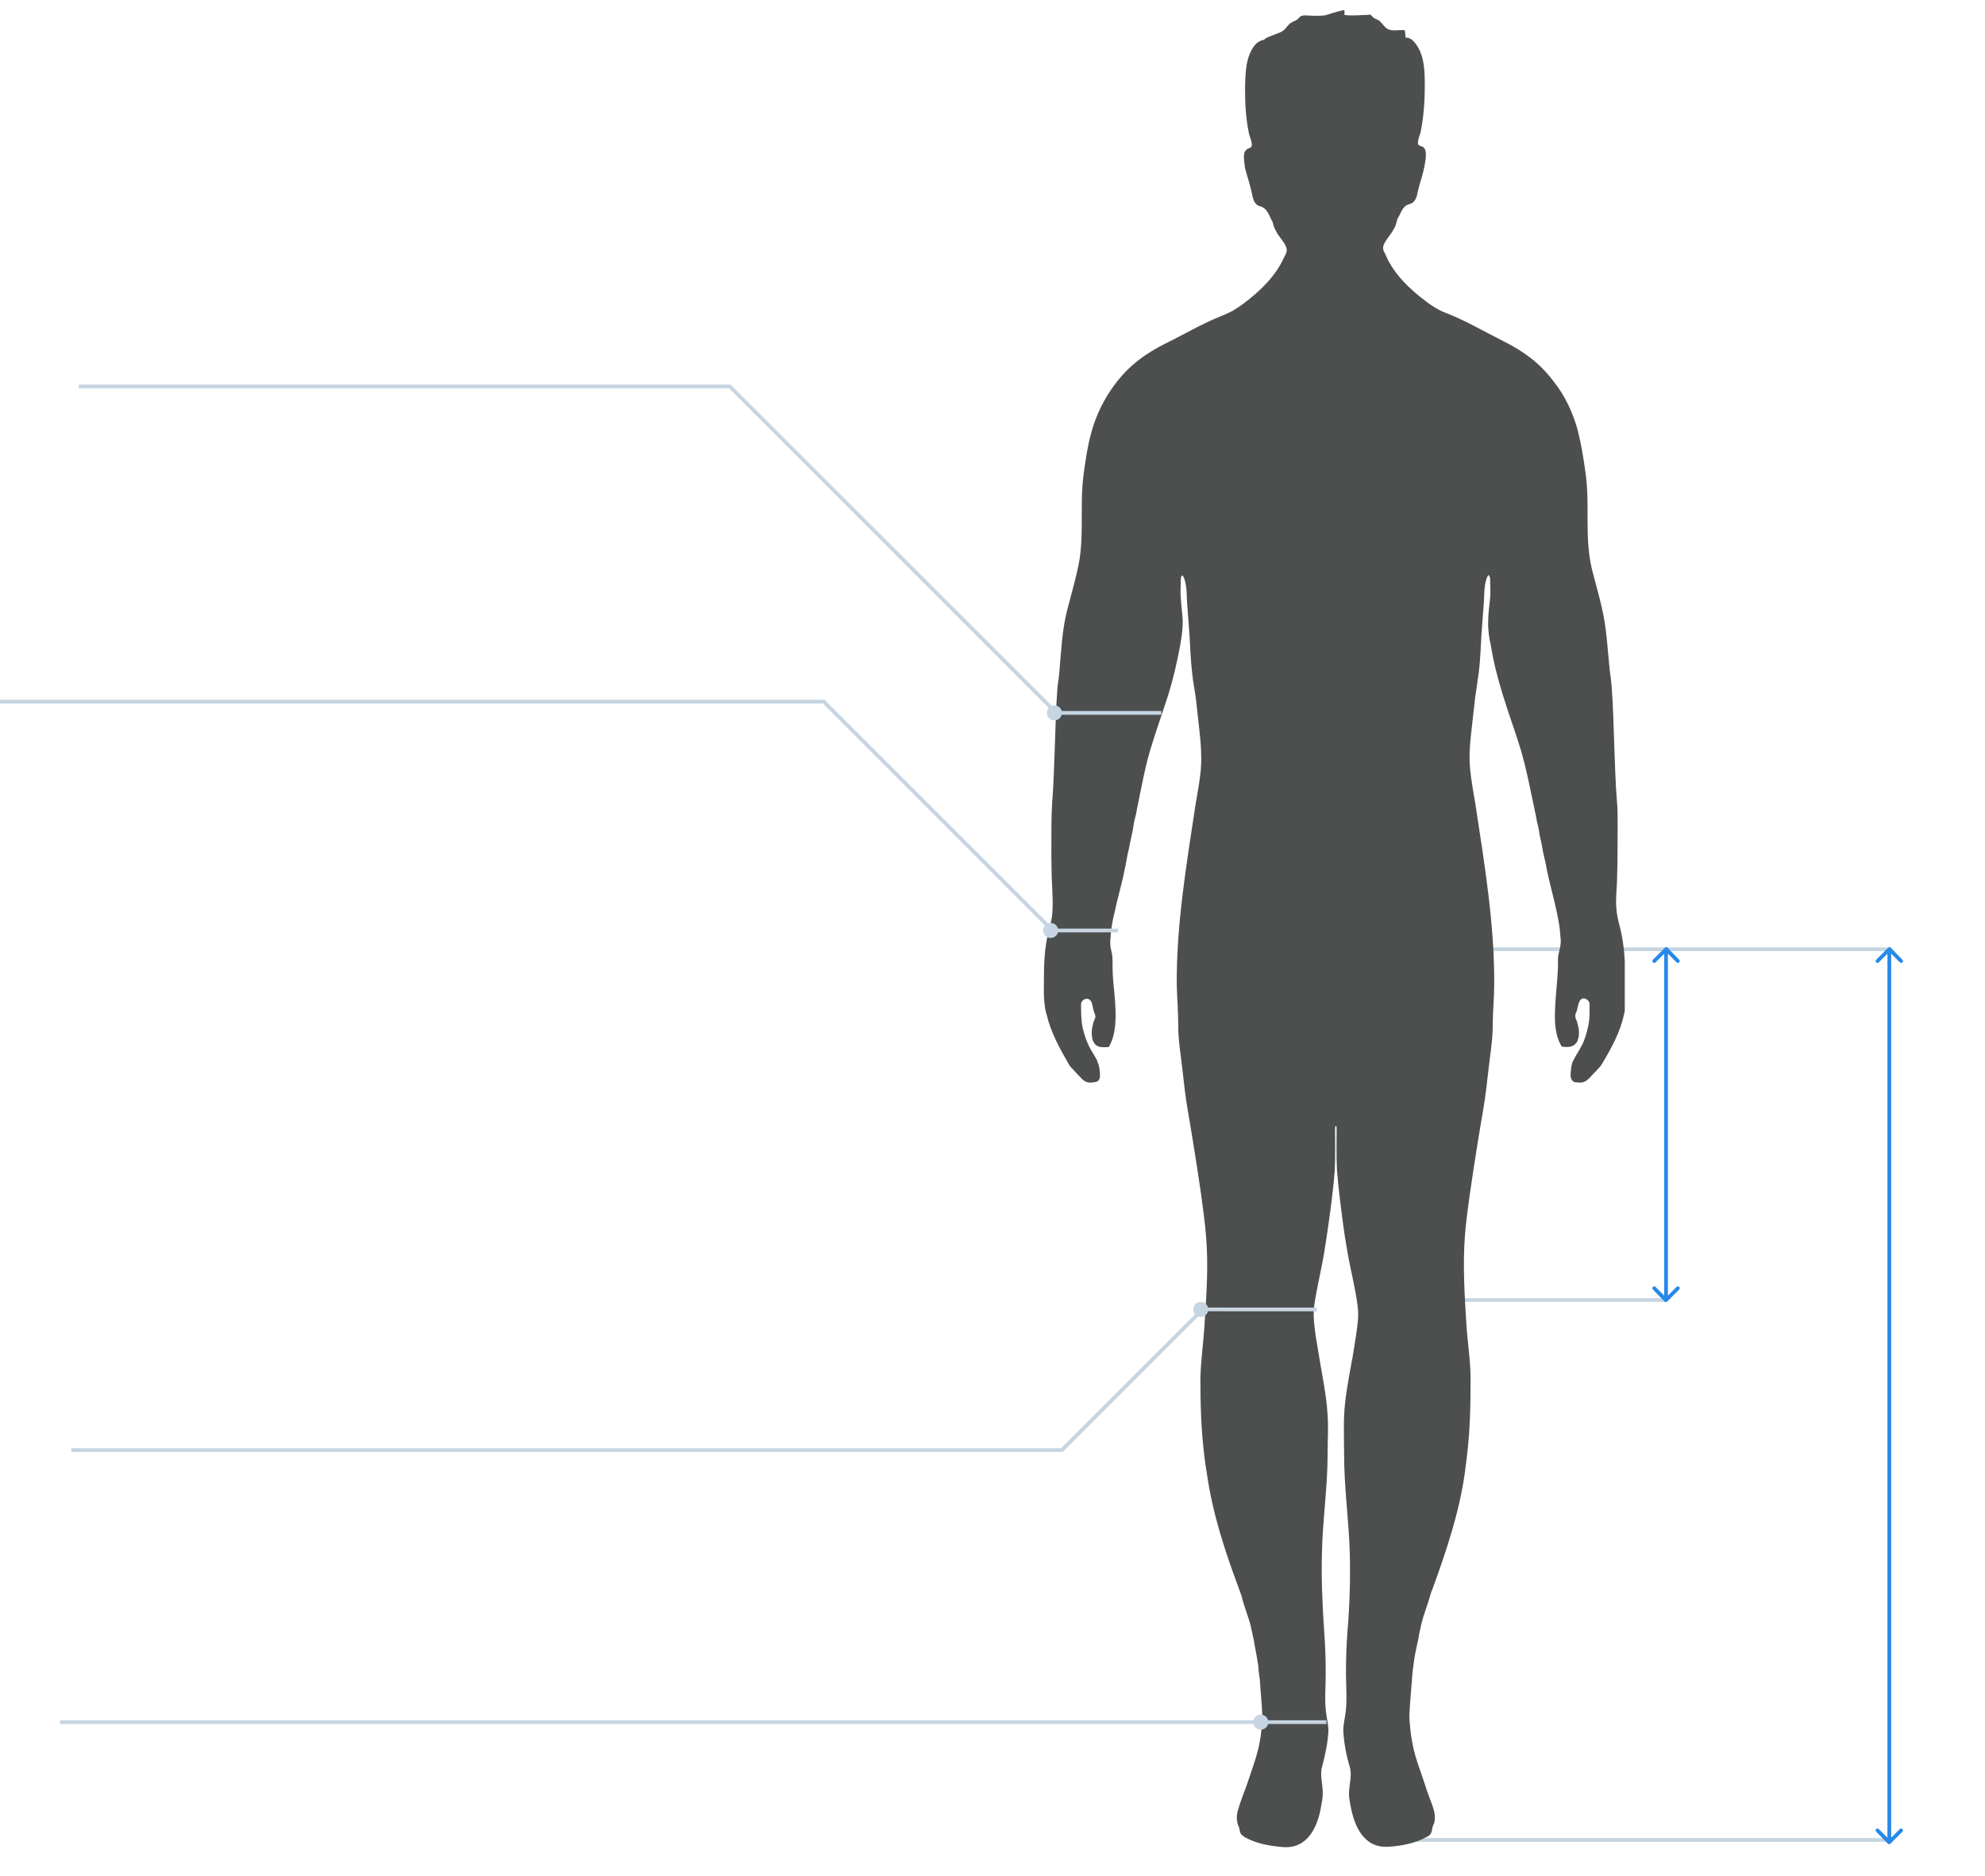 <?xml version="1.0" encoding="utf-8"?>
<!-- Generator: Adobe Illustrator 21.0.1, SVG Export Plug-In . SVG Version: 6.00 Build 0)  -->
<svg version="1.1" id="Слой_1" xmlns="http://www.w3.org/2000/svg" xmlns:xlink="http://www.w3.org/1999/xlink" x="0px" y="0px"
	 viewBox="0 0 529 500" style="enable-background:new 0 0 529 500;" xml:space="preserve">
<style type="text/css">
	.st0{fill:none;stroke:#C6D5E1;}
	.st1{fill:#2789E8;}
	.st2{clip-path:url(#SVGID_2_);}
	.st3{fill:#4D4F4F;}
	.st4{fill:#C6D5E1;}
</style>
<path class="st0" d="M504,253H393"/>
<path class="st0" d="M444,346.5h-63"/>
<path class="st0" d="M503,490.4H371"/>
<path class="st1" d="M503.1,491.4c0.2,0.2,0.5,0.2,0.7,0l3.2-3.2c0.2-0.2,0.2-0.5,0-0.7s-0.5-0.2-0.7,0l-2.8,2.8l-2.8-2.8
	c-0.2-0.2-0.5-0.2-0.7,0s-0.2,0.5,0,0.7L503.1,491.4z M503.9,252.6c-0.2-0.2-0.5-0.2-0.7,0l-3.2,3.2c-0.2,0.2-0.2,0.5,0,0.7
	s0.5,0.2,0.7,0l2.8-2.8l2.8,2.8c0.2,0.2,0.5,0.2,0.7,0s0.2-0.5,0-0.7L503.9,252.6z M504,491V253h-1v238H504z"/>
<path class="st1" d="M443.6,346.9c0.2,0.2,0.5,0.2,0.7,0l3.2-3.2c0.2-0.2,0.2-0.5,0-0.7s-0.5-0.2-0.7,0l-2.8,2.8l-2.8-2.8
	c-0.2-0.2-0.5-0.2-0.7,0s-0.2,0.5,0,0.7L443.6,346.9z M444.4,252.6c-0.2-0.2-0.5-0.2-0.7,0l-3.2,3.2c-0.2,0.2-0.2,0.5,0,0.7
	s0.5,0.2,0.7,0l2.8-2.8l2.8,2.8c0.2,0.2,0.5,0.2,0.7,0s0.2-0.5,0-0.7L444.4,252.6z M444.5,346.5V253h-1v93.5H444.5z"/>
<g>
	<g>
		<g>
			<defs>
				<rect id="SVGID_1_" x="276" width="157" height="500"/>
			</defs>
			<clipPath id="SVGID_2_">
				<use xlink:href="#SVGID_1_"  style="overflow:visible;"/>
			</clipPath>
			<g class="st2">
				<path class="st3" d="M433.1,261c0-4.5-0.2-8.8-1.2-13.1c-0.3-1.3-0.7-2.6-0.9-3.9c-0.5-2.7-0.3-5.5-0.1-8.3
					c0.2-5.5,0.2-11,0.2-16.5c0-1.9,0-3.9-0.2-5.8c-0.4-4.9-0.5-9.9-0.7-14.8c-0.2-5.2-0.3-10.5-0.7-15.7c-0.1-1.4-0.3-2.8-0.5-4.2
					c-0.6-5.7-0.8-11.1-2.1-16.7c-0.8-3.5-1.8-6.9-2.7-10.5c-2-8.6-0.4-17.2-1.7-25.8c-0.5-3.6-1.1-7.3-2-10.9
					c-1.3-4.8-3.4-9.3-6.5-13.2c-3.7-4.9-8-8-13.4-10.7c-4.8-2.4-9.6-5.2-14.5-7.2c-1.1-0.4-2.1-0.8-3.1-1.4c-1.1-0.6-2.1-1.3-3-2
					c-4.4-3.3-8.5-7.2-10.7-12.3c-0.2-0.5-0.6-1-0.7-1.7c-0.2-1.4,1.7-3.3,2.4-4.5c0.4-0.7,0.9-1.4,1.1-2.3c0.1-0.4,0.2-0.7,0.3-1.1
					c0.1-0.2,0.2-0.5,0.4-0.7c0.7-1.4,1.2-2.9,2.8-3.3c1.7-0.4,2-2.1,2.3-3.6c0.4-1.8,1.1-3.6,1.5-5.5c0.2-0.9,0.4-1.8,0.5-2.7
					c0.1-0.8,0.2-1.9-0.1-2.7c-0.1-0.3-0.4-0.6-0.7-0.8c-0.6-0.3-1.2-0.2-1.2-1c-0.1-0.8,0.5-2.1,0.7-2.9c0.8-4,1.1-8.1,1.1-12.2
					c0-3.9,0-8.6-2.8-11.8c-0.6-0.7-1.4-1.2-2.3-1.2c-0.1-0.7-0.1-1.3-0.2-1.9c-1.5-0.3-3.3,0.4-4.6-0.4c-1-0.5-1.5-1.7-2.4-2.3
					c-0.5-0.3-1.1-0.4-1.5-0.8c-0.2-0.2-0.4-0.5-0.7-0.7C364.5,4,363.9,4,363.3,4c-1.7,0.1-3.4,0.2-5,0V2.7c-0.9,0-5.2,1.4-5.2,1.4
					c-1.7,0.2-3.4,0.1-5,0c-0.6,0-1.2,0-1.7,0.4c-0.2,0.2-0.4,0.5-0.7,0.7c-0.5,0.4-1.1,0.5-1.5,0.8c-1,0.5-1.5,1.7-2.4,2.3
					c-1.4,0.8-4.8,1.7-4.9,2.3c-0.9,0.1-1.7,0.6-2.3,1.2c-2.7,3.1-2.7,7.8-2.8,11.8c0,4,0.2,8.1,1.1,12.2c0.2,0.8,0.8,2.1,0.7,2.9
					c-0.1,0.8-0.7,0.7-1.2,1c-0.3,0.2-0.5,0.5-0.7,0.8c-0.3,0.8-0.2,1.9-0.1,2.7c0.1,1,0.2,1.8,0.5,2.7c0.5,1.8,1.1,3.6,1.5,5.5
					c0.3,1.5,0.6,3.2,2.3,3.6c1.5,0.4,2.1,1.8,2.8,3.3c0.1,0.2,0.2,0.5,0.4,0.7c0.1,0.4,0.2,0.7,0.3,1.1c0.2,0.8,0.7,1.5,1.1,2.3
					c0.7,1.1,2.6,3,2.4,4.5c-0.1,0.7-0.4,1.1-0.7,1.7c-2.3,5.1-6.4,9-10.8,12.3c-0.9,0.7-2,1.4-3,2c-1,0.5-2.1,1-3.1,1.4
					c-5,2-9.7,4.8-14.6,7.2c-5.4,2.7-9.7,5.8-13.4,10.7c-3,3.9-5.2,8.4-6.5,13.2c-1,3.6-1.5,7.2-2,10.9c-1.2,8.6,0.4,17.3-1.7,25.8
					c-0.8,3.6-1.8,7-2.7,10.5c-1.4,5.6-1.6,11-2.1,16.7c-0.1,1.4-0.4,2.8-0.5,4.2c-0.4,5.2-0.5,10.5-0.7,15.7
					c-0.2,4.9-0.3,9.9-0.7,14.8c-0.1,1.9-0.2,3.9-0.2,5.8c0,5.5-0.1,11,0.2,16.5c0.1,2.7,0.3,5.6-0.1,8.3c-0.2,1.3-0.6,2.6-0.9,3.9
					c-1.1,4.3-1.2,8.7-1.2,13.1c0,2.1-0.1,4.1,0.2,6.2c0.1,0.8,0.2,1.7,0.5,2.5c1.1,4.8,3.5,9.1,5.9,13.3c0.4,0.8,1,1.2,1.5,1.8
					c0.5,0.6,1.1,1.2,1.7,1.8c0.5,0.6,1.2,1.2,2.1,1.3c0.4,0.1,0.7,0,1.1,0c0.5-0.1,1.1-0.1,1.4-0.4c0.3-0.2,0.4-0.6,0.5-0.9
					c0.1-0.8,0-1.7-0.1-2.4c-0.1-0.8-0.4-1.5-0.7-2.3c-0.6-1.2-1.4-2.3-2-3.5c-0.8-1.6-1.4-3.4-1.8-5.2c-0.4-2.1-0.4-4.1-0.4-6.2
					c0-0.7,0.8-1.4,1.5-1.4c1.7,0,1.5,2.5,2,3.6c0.1,0.3,0.3,0.7,0.3,1c0.1,0.5-0.2,0.9-0.4,1.4c-0.1,0.2-0.2,0.5-0.2,0.7
					c-0.4,1.4-0.5,2.9-0.1,4.3c0.2,0.6,0.6,1.2,1.1,1.5c0.8,0.5,1.8,0.4,2.7,0.4c0.2,0,0.4,0,0.5-0.1s0.2-0.2,0.2-0.3
					c1.8-3.4,1.7-7.5,1.5-11.3c-0.2-3.2-0.7-6.4-0.7-9.7c0-1,0-2.1-0.1-3.1c-0.1-0.9-0.5-1.9-0.5-2.9c-0.1-0.8,0.1-1.7,0.1-2.5
					c0.2-2,0.5-4,1-5.9c0.8-3.9,2-7.7,2.7-11.5c0.2-0.8,0.4-1.7,0.5-2.5c0.2-1.1,0.4-2.2,0.7-3.3c0.1-0.4,0.1-0.7,0.2-1.1
					c0.2-0.8,0.3-1.5,0.5-2.3c0.2-0.9,0.4-1.8,0.5-2.7c0.1-0.7,0.2-1.2,0.4-1.9c0.2-0.8,0.4-1.6,0.5-2.4c1.1-5.2,2-10.5,3.5-15.6
					c1.5-5,3.3-10,4.9-15c1.3-4.2,2.3-8.6,3.1-12.9c0.4-2.2,0.7-4.4,0.7-6.6c-0.1-2-0.4-4-0.5-5.9c-0.2-1.9,0-3.6,0-5.5
					c0-0.3,0.2-0.6,0.4-0.8c0.2,0.3,0.4,0.6,0.5,0.9c0.8,2.3,0.6,4.8,0.8,7.1c0.2,2.7,0.4,5.3,0.6,8c0.2,3.3,0.3,6.7,0.7,10
					c0.2,2.3,0.7,4.6,1,6.9c0.2,1.8,0.4,3.6,0.6,5.4c0.5,4.6,1.1,9,0.7,13.7c-0.3,3.1-0.9,6.2-1.4,9.2c-2.4,15.9-5.1,31.8-5,47.9
					c0.1,3.7,0.4,7.5,0.4,11.2s0.7,7.7,1.1,11.4c0.4,3.6,0.8,7.2,1.4,10.7c1.3,7.6,2.5,15.1,3.6,22.7c0.5,3.7,1,7.3,1.3,11
					c0.7,8,0.1,15.8-0.4,23.8c-0.3,4.8-1,9.5-1.1,14.3c0,6.7,0.2,13.5,1,20.1c0.2,1.7,0.4,3.3,0.7,4.9c1.5,10.8,4.8,20.8,8.6,31
					c0.2,0.7,0.5,1.3,0.7,2c0.6,2.5,1.6,4.9,2.3,7.4c0.2,0.9,0.4,1.8,0.6,2.7c0.2,0.9,0.4,1.7,0.5,2.6c0.4,1.9,0.7,3.7,1,5.6
					c0.1,1.2,0.2,2.4,0.4,3.6c0.1,0.4,0.1,0.9,0.1,1.3c0.2,2.9,0.5,5.7,0.6,8.6c0,0.7,0,1.3-0.1,2c-0.2,4-1,7.5-2.3,11.3
					c-0.6,1.8-1.2,3.6-1.8,5.3c-0.7,1.9-1.4,3.7-2,5.6c-0.5,1.4-0.8,3-0.4,4.5c0.1,0.5,0.4,0.9,0.5,1.4c0.1,0.4,0.1,0.8,0.3,1.2
					c0.2,0.5,0.8,0.8,1.2,1.1c3.1,1.7,6.6,2.3,10.1,2.6c6.7,0.5,9.3-5.5,10.2-11c0.2-1,0.4-2.1,0.4-3.1c0.1-2.4-0.8-4.9-0.2-7.2
					c0.8-3,1.5-6.2,1.7-9.3c0.1-1.5-0.3-3-0.5-4.5c-0.6-3.6-0.2-7.3-0.2-10.9c0-3.8-0.1-7.6-0.4-11.4c-0.5-7.1-0.8-14.3-0.6-21.4
					c0.2-8.6,1.5-17.1,1.5-25.7c0-4,0.3-8-0.1-12c-0.3-4-1.1-8-1.8-12.1c-0.4-2.4-0.8-4.8-1.2-7.2c-0.4-2.7-0.8-5.6-0.5-8.3
					c0.7-4.9,1.9-9.6,2.7-14.4c0.8-4.9,1.5-9.9,2.1-14.8c0.1-1.2,0.3-2.4,0.4-3.6c0.1-1.1,0.2-2.3,0.3-3.4c0.2-3.8,0.1-7.6,0.1-11.4
					c0-0.2,0.1-0.4,0.2-0.6c0.1,0.2,0.2,0.4,0.2,0.5c0,3.8-0.1,7.6,0.1,11.4c0.1,1.1,0.2,2.3,0.3,3.4c0.1,1.2,0.3,2.4,0.4,3.6
					c0.6,5,1.2,9.9,2.1,14.8c0.8,4.8,2.1,9.5,2.7,14.4c0.4,2.7-0.1,5.7-0.5,8.3c-0.4,2.4-0.7,4.8-1.2,7.2c-0.7,4-1.5,8-1.8,12.1
					c-0.3,4-0.1,8-0.1,12c0,8.6,1.2,17.1,1.5,25.7c0.2,7.1,0,14.3-0.6,21.4c-0.3,3.8-0.4,7.6-0.4,11.4c0,3.6,0.4,7.3-0.2,10.9
					c-0.2,1.5-0.6,3-0.5,4.5c0.2,3.1,0.8,6.4,1.7,9.3c0.7,2.4-0.2,4.8-0.2,7.2c0,1.1,0.2,2.1,0.4,3.1c1,5.6,3.6,11.5,10.2,11
					c3.4-0.2,7-0.9,10.1-2.6c0.5-0.2,1-0.6,1.2-1.1c0.2-0.4,0.2-0.8,0.3-1.2c0.1-0.5,0.3-1,0.5-1.4c0.4-1.5,0.1-3.1-0.4-4.5
					c-0.7-1.9-1.4-3.7-2-5.6c-0.6-1.8-1.2-3.6-1.8-5.3c-1.3-3.7-2-7.2-2.3-11.3c-0.1-0.7-0.1-1.3-0.1-2c0.1-2.9,0.4-5.7,0.6-8.6
					c0.1-0.4,0.1-0.9,0.1-1.3c0.1-1.2,0.2-2.4,0.4-3.6c0.2-1.9,0.6-3.8,1-5.6c0.2-0.9,0.4-1.7,0.5-2.6c0.2-0.9,0.4-1.8,0.6-2.7
					c0.6-2.5,1.6-4.9,2.3-7.4c0.2-0.7,0.4-1.4,0.7-2c3.7-10.2,7.1-20.3,8.6-31c0.2-1.7,0.4-3.3,0.6-4.9c0.8-6.7,0.9-13.4,0.9-20.1
					c0-4.8-0.8-9.5-1.1-14.3c-0.5-8-1-15.8-0.4-23.8c0.3-3.7,0.8-7.4,1.3-11c1.1-7.6,2.3-15.2,3.6-22.7c0.6-3.6,1-7.1,1.4-10.7
					c0.4-3.7,1.1-7.6,1.1-11.4c0-3.7,0.4-7.5,0.4-11.2c0.1-16-2.6-32.1-5-47.9c-0.5-3.1-1.1-6.2-1.4-9.2c-0.5-4.6,0.2-9.1,0.7-13.7
					c0.2-1.8,0.4-3.6,0.6-5.4c0.3-2.3,0.7-4.6,1-6.9c0.4-3.3,0.5-6.7,0.7-10c0.2-2.7,0.4-5.3,0.6-8c0.2-2.4,0-4.8,0.8-7.1
					c0.1-0.3,0.3-0.6,0.5-0.9c0.1,0.3,0.4,0.6,0.4,0.8c0,1.8,0.2,3.6,0,5.5c-0.2,2-0.5,4-0.5,5.9c-0.1,2.2,0.2,4.5,0.7,6.6
					c0.7,4.4,1.8,8.7,3.1,12.9c1.5,5,3.4,10,4.9,15c1.5,5.1,2.5,10.4,3.6,15.6c0.2,0.8,0.3,1.6,0.5,2.4c0.1,0.7,0.2,1.2,0.4,1.9
					c0.2,0.9,0.4,1.8,0.5,2.7c0.2,0.8,0.3,1.5,0.5,2.3c0.1,0.4,0.1,0.7,0.2,1.1c0.2,1.1,0.4,2.2,0.7,3.3c0.2,0.8,0.4,1.7,0.5,2.5
					c0.8,3.9,1.9,7.7,2.7,11.5c0.4,2,0.8,3.9,0.9,5.9c0.1,0.8,0.2,1.7,0.1,2.5c-0.1,1-0.4,1.9-0.6,2.9s-0.1,2.1-0.1,3.1
					c-0.1,3.2-0.5,6.4-0.7,9.7c-0.2,3.8-0.4,7.9,1.5,11.3c0.1,0.1,0.1,0.2,0.2,0.3c0.1,0.1,0.3,0.1,0.5,0.1c0.9,0.1,1.9,0.1,2.7-0.4
					c0.6-0.4,1-1,1.1-1.5c0.5-1.4,0.3-2.9-0.1-4.3c-0.1-0.2-0.1-0.5-0.2-0.7c-0.2-0.4-0.4-0.9-0.4-1.4c0-0.4,0.2-0.7,0.3-1
					c0.5-1.1,0.4-3.6,2-3.6c0.7,0,1.5,0.8,1.5,1.4c0,2.1,0.1,4.1-0.4,6.2c-0.4,1.8-0.9,3.6-1.8,5.2c-0.6,1.2-1.4,2.3-2,3.5
					c-0.4,0.7-0.6,1.4-0.7,2.3c-0.1,0.8-0.2,1.7-0.1,2.4c0.1,0.4,0.2,0.7,0.5,1c0.4,0.4,1,0.4,1.4,0.4s0.7,0.1,1.1,0
					c0.8-0.1,1.5-0.7,2.1-1.3c0.5-0.6,1.1-1.2,1.7-1.8c0.6-0.7,1.1-1.1,1.5-1.8c2.5-4.2,4.9-8.5,5.9-13.3c0.2-0.8,0.4-1.7,0.5-2.5
					C433.2,265.1,433.1,263.1,433.1,261z"/>
				<circle class="st4" cx="280" cy="248" r="2"/>
				<circle class="st4" cx="320" cy="349" r="2"/>
				<circle class="st4" cx="336" cy="459" r="2"/>
			</g>
		</g>
	</g>
</g>
<path class="st0" d="M281,189.5L194.5,103H21"/>
<circle class="st4" cx="281" cy="190" r="2"/>
<path class="st0" d="M281.5,190h28"/>
<path class="st0" d="M279.5,248H298"/>
<path class="st0" d="M0,187h219.5l61,61"/>
<path class="st0" d="M19,386.5h264l37.5-37.5H351"/>
<path class="st0" d="M353.5,459H16"/>
</svg>
